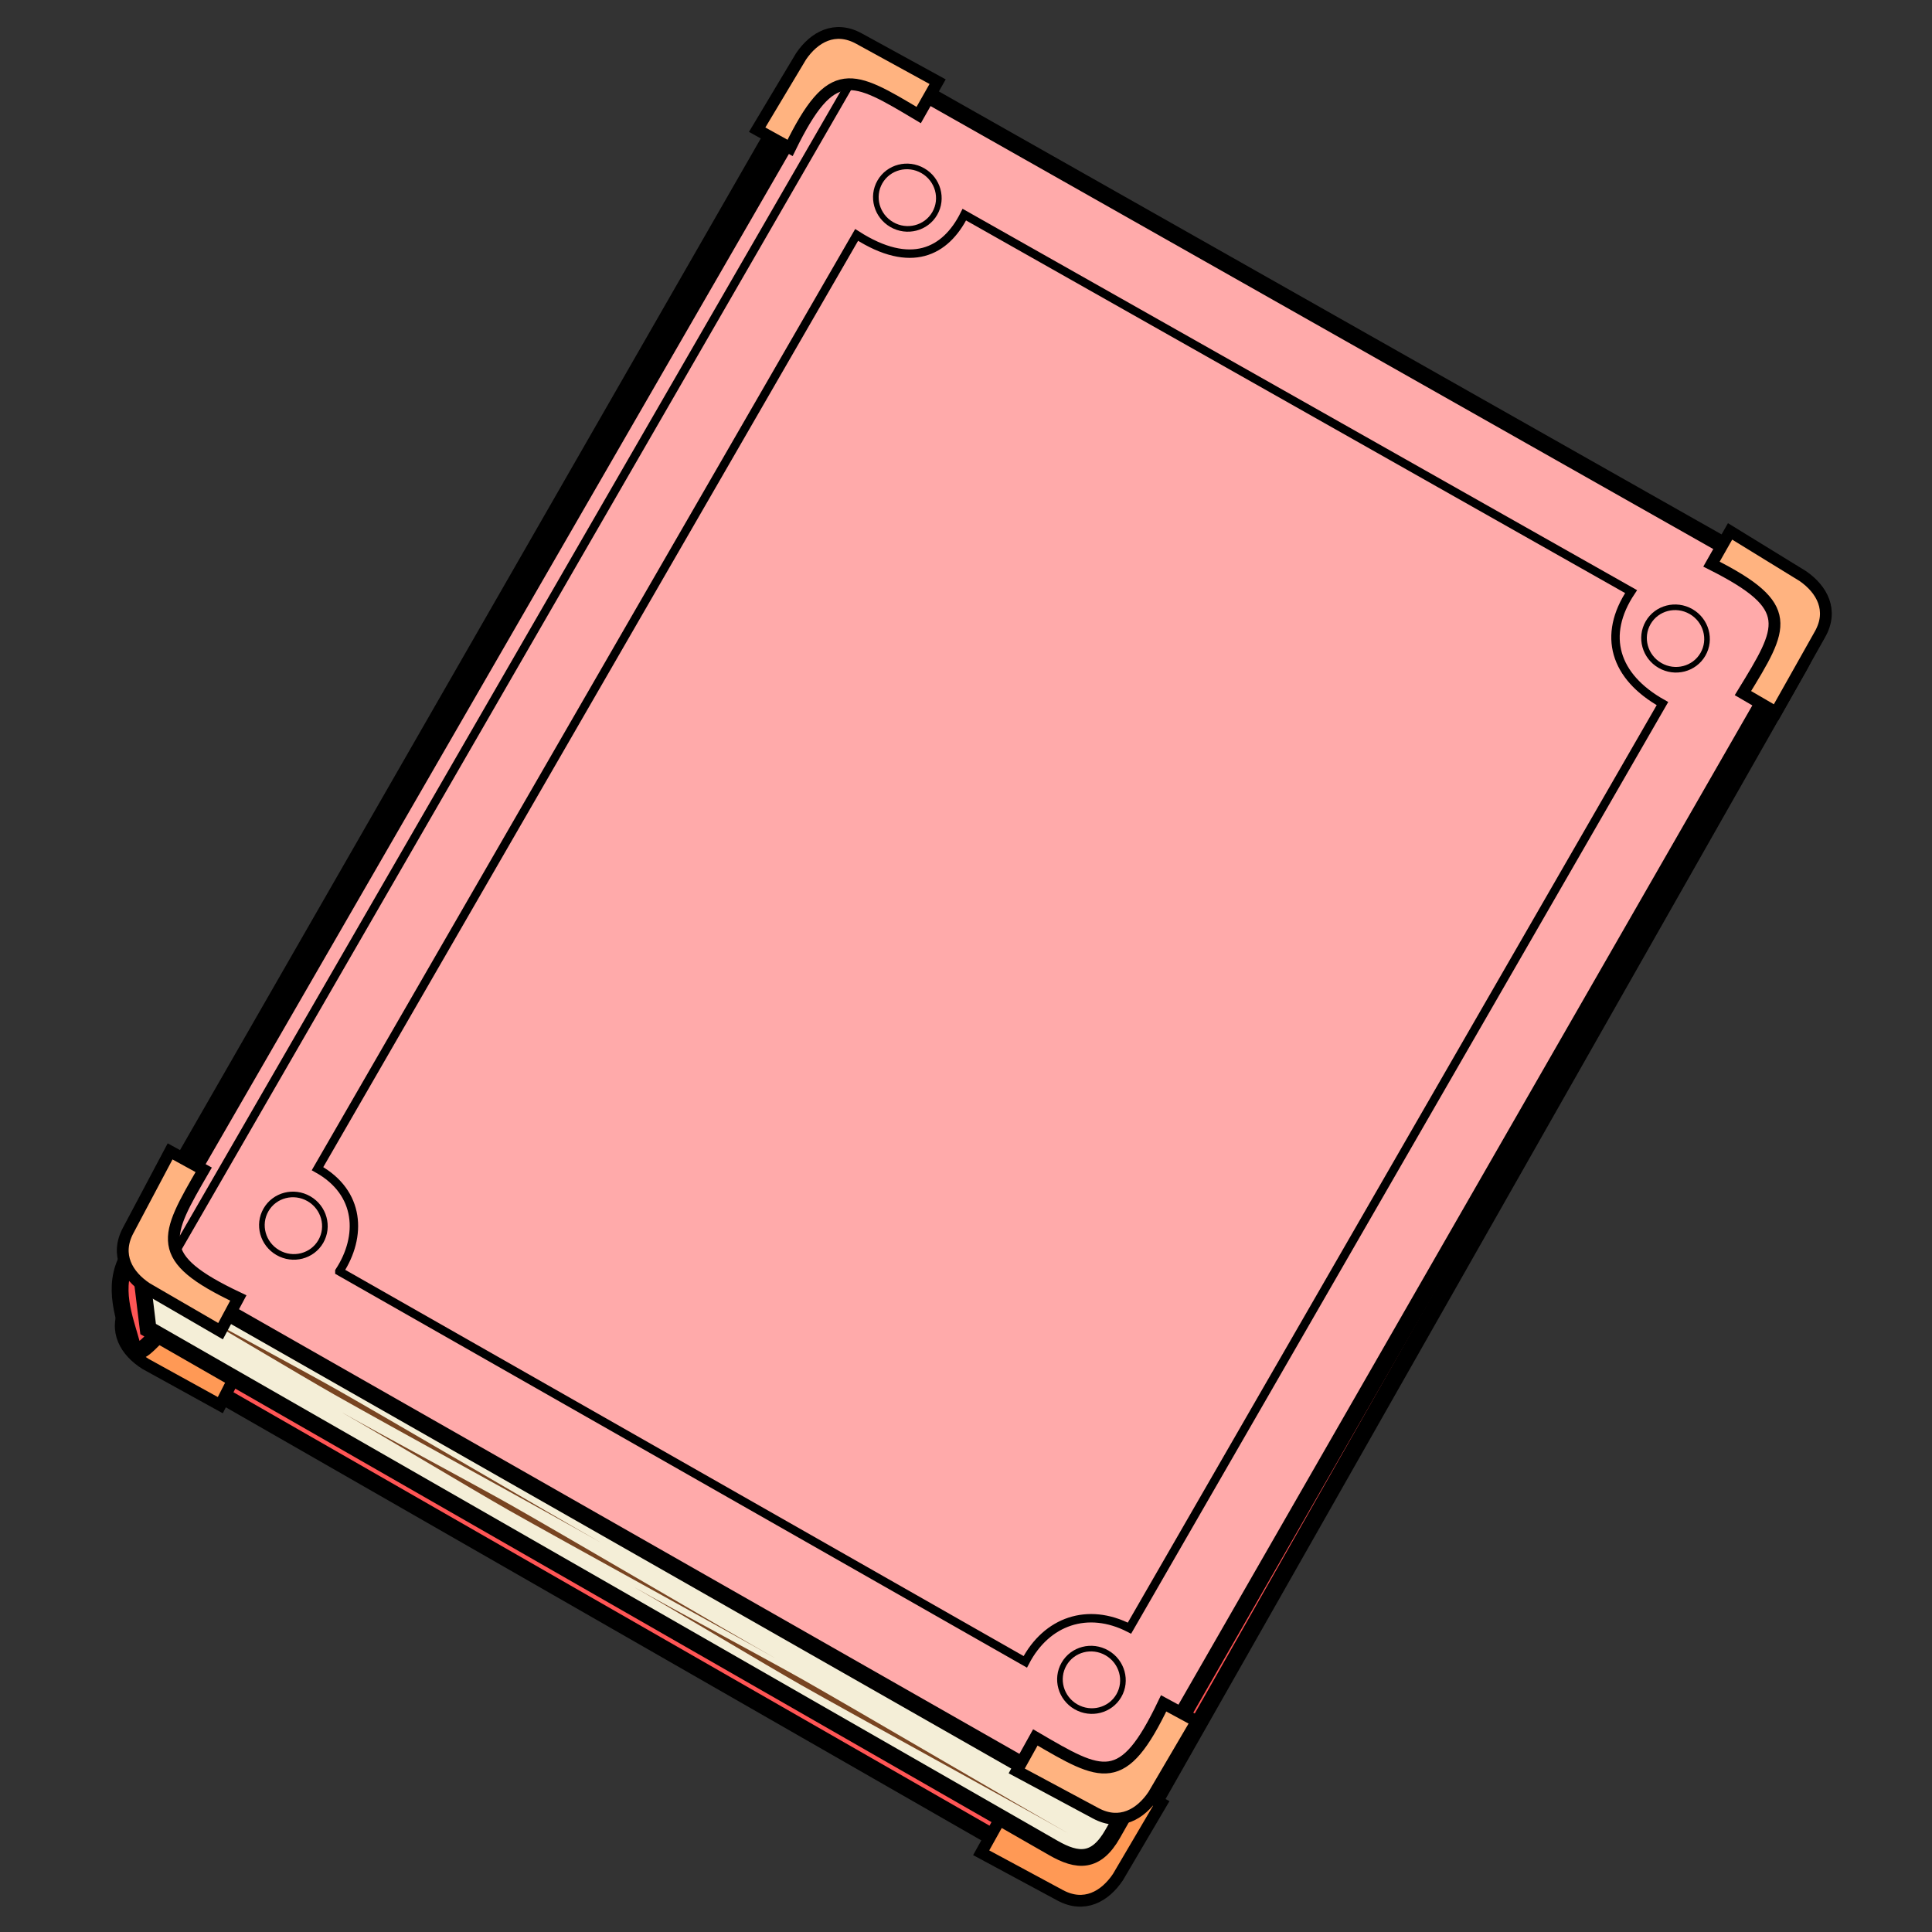 <?xml version="1.0" encoding="UTF-8"?>
<svg version="1.1" viewBox="0 0 64 64" xmlns="http://www.w3.org/2000/svg" xmlns:cc="http://creativecommons.org/ns#" xmlns:dc="http://purl.org/dc/elements/1.1/" xmlns:rdf="http://www.w3.org/1999/02/22-rdf-syntax-ns#">
 <rect x="0" y="0" width="64" height="64" fill="#333333" stroke="none"/>
 <g fill-rule="evenodd" stroke="#000">
  <path d="m4.305 42.348 0.283 2.291 30.524 17.498c0.821 0.47 1.441 0.514 2.001-0.471l22.479-39.576c0.665-1.17 0.691-2.69-0.283-2.291z" fill="#f55" stroke-width=".558"/>
  <path d="m7.298 46.548 0.565-1.112c-2.87-1.28-2.482-1.96-1.24-4.219l-1.126-0.587-1.334 2.654c-0.408 0.813 0.004 1.486 0.655 1.896z" fill="#f95" stroke-width=".391"/>
  <path d="m38.469 59.741-1.096-0.596c-1.361 2.833-2.03 2.426-4.252 1.121l-0.618 1.109 2.616 1.409c0.801 0.431 1.485 0.038 1.914-0.602z" fill="#f95" stroke-width=".391"/>
  <path d="m5.429 44.063c-0.403 0.265-0.899 1.077-1.062 0.478-0.234-0.861-0.679-1.909-0.114-2.903l23.041-40.135c0.214-0.325 0.393-0.074 0.581 0.02z" fill="#f55" stroke-width=".558"/>
  <path d="m4.633 41.77 0.274 2.256 29.985 17.189c0.806 0.462 1.416 0.504 1.968-0.468l22.166-39.023c0.655-1.154 0.684-2.651-0.274-2.256z" fill="#f4eed7" stroke-width=".553"/>
 </g>
 <path d="m5.579 42.975c1.109 0.629 4.39 2.595 5.499 3.224 1.761 0.999 7.089 3.915 8.85 4.914-1.761-0.999-6.998-4.075-8.759-5.074-1.109-0.629-4.481-2.436-5.589-3.065z" fill="#784421"/>
 <path d="m4.616 41.81 31.035 17.682c1.734 0.988 1.59 0.666 2.498-0.915l21.037-36.63c1.258-2.19 1.179-2.036-0.878-3.2l-30.432-17.223z" fill="#faa" fill-rule="evenodd" stroke="#000" stroke-width=".558"/>
 <path d="m28.418 2.311-22.885 39.638" fill="none" stroke="#000" stroke-width=".279"/>
 <g fill="#ffb380" fill-rule="evenodd" stroke="#000" stroke-width=".391">
  <path d="m57.311 17.603-0.616 1.085c2.808 1.413 2.388 2.074 1.042 4.272l1.097 0.639 1.457-2.589c0.446-0.793 0.065-1.484-0.566-1.924z"/>
  <path d="m39.644 57.02-1.097-0.594c-1.356 2.836-2.025 2.429-4.25 1.128l-0.617 1.11 2.618 1.404c0.801 0.43 1.485 0.035 1.913-0.605z"/>
  <path d="m7.306 44.097 0.589-1.1c-2.842-1.343-2.439-2.014-1.147-4.245l-1.113-0.611-1.392 2.625c-0.426 0.803-0.029 1.485 0.614 1.91z"/>
  <path d="m25.082 4.296 1.091 0.604c1.381-2.823 2.047-2.411 4.26-1.089l0.627-1.105-2.605-1.428c-0.798-0.437-1.485-0.049-1.918 0.587z"/>
 </g>
 <path d="m21.041 52.596c1.109 0.629 4.39 2.595 5.499 3.224 1.761 0.999 7.089 3.915 8.85 4.914-1.761-0.999-6.998-4.075-8.759-5.074-1.109-0.629-4.481-2.436-5.589-3.065z" fill="#784421"/>
 <path d="m11.353 46.804c1.109 0.629 4.39 2.595 5.499 3.224 1.761 0.999 7.089 3.915 8.85 4.914-1.761-0.999-6.998-4.075-8.759-5.074-1.109-0.629-4.481-2.436-5.589-3.065z" fill="#784421"/>
 <g fill="none" stroke="#000">
  <path d="m11.242 42.115 22.722 12.936c0.705-1.354 2.072-1.826 3.451-1.116l17.656-30.628c-1.587-0.89-2.008-2.255-1.039-3.709l-22.087-12.488c-0.624 1.242-1.772 1.823-3.568 0.672l-17.859 30.932c1.427 0.794 1.478 2.244 0.724 3.4z" stroke-width=".279"/>
  <g stroke-linecap="round" stroke-linejoin="round" stroke-width=".186">
   <ellipse transform="rotate(30)" cx="28.718" cy="30.303" rx="1.048" ry="1.03" style="paint-order:stroke fill markers"/>
   <ellipse transform="rotate(30)" cx="59.135" cy="30.114" rx="1.048" ry="1.03" style="paint-order:stroke fill markers"/>
   <ellipse transform="rotate(30)" cx="58.644" cy="-9.434" rx="1.048" ry="1.03" style="paint-order:stroke fill markers"/>
   <ellipse transform="rotate(30)" cx="29.304" cy="-9.358" rx="1.048" ry="1.03" style="paint-order:stroke fill markers"/>
  </g>
 </g>
</svg>
